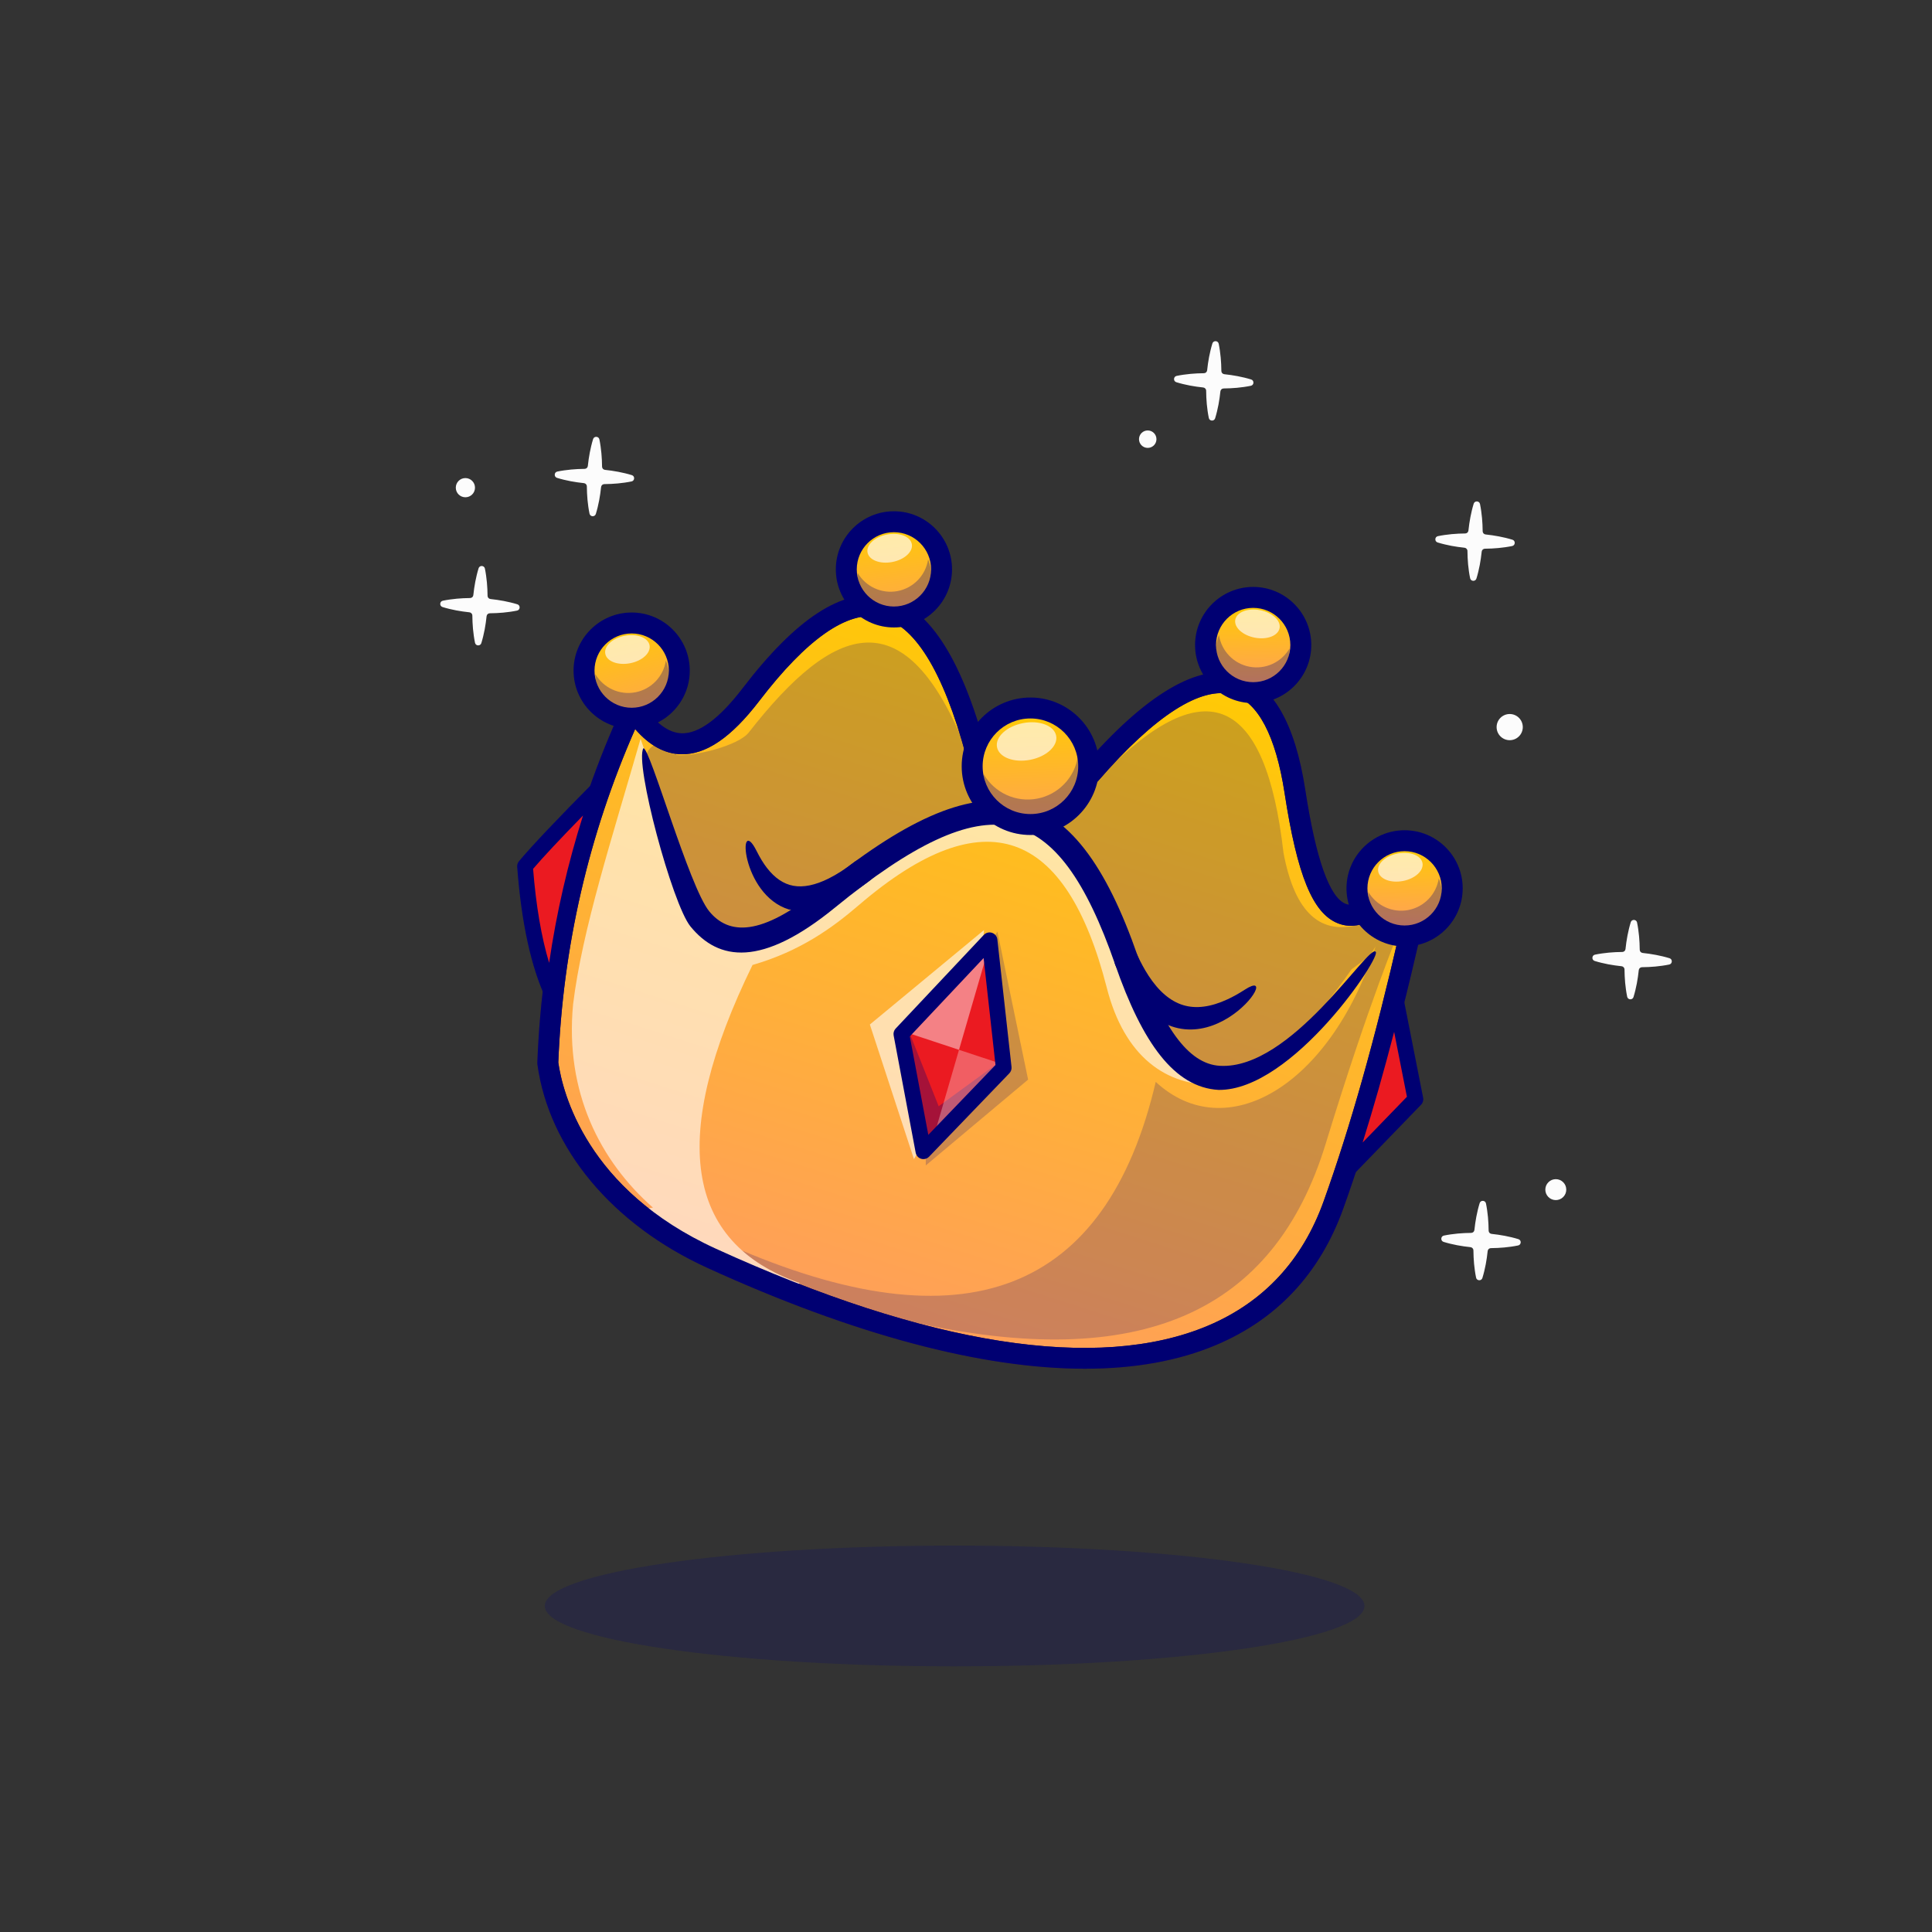 <?xml version="1.0" encoding="utf-8"?>
<!-- Generator: Adobe Illustrator 27.5.0, SVG Export Plug-In . SVG Version: 6.00 Build 0)  -->
<svg version="1.1" id="Layer_1" xmlns="http://www.w3.org/2000/svg" xmlns:xlink="http://www.w3.org/1999/xlink" x="0px" y="0px"
	 viewBox="0 0 4000 4000" style="enable-background:new 0 0 4000 4000;" xml:space="preserve">
<rect x="0" y="0" width="4000" height="4000" fill="#333333" stroke="none"/>
<g>
	<g>
		<!-- <rect style="fill-rule:evenodd;clip-rule:evenodd;fill:#A89FFF;" width="4000" height="4000"/> -->
	</g>
	<g>
		<g>
			<defs>
				<path id="SVGID_1_" d="M1554.772,1438.094c-94.805,123.851-172.96,136.135-244.546,29.31
					c-106.559,230.455-166.389,479.764-176.05,733.485c18.061,132.317,112.428,300.781,339.044,404.233
					c710.792,324.442,1157.302,252.947,1287.701-110.839c61.505-171.685,112.557-361.539,159.729-567.228
					c-7.719-44.679-28.912-64.22-63.578-58.682c-93.462,73.126-141.472-4.876-176.049-229.816
					c-44.35-288.674-196.25-298.796-423.794-35.858c-116.175,101.047-200.662,88.058-236.277-43.974
					C1924.14,1199.724,1771.178,1155.463,1554.772,1438.094"/>
			</defs>
			<clipPath id="SVGID_00000172415577425175917620000015345316552620044935_">
				<use xlink:href="#SVGID_1_"  style="overflow:visible;"/>
			</clipPath>
			
				<linearGradient id="SVGID_00000003063989148938257900000006686010322741293721_" gradientUnits="userSpaceOnUse" x1="2279.146" y1="1253.389" x2="1744.624" y2="2928.993">
				<stop  offset="0" style="stop-color:#FFCC00"/>
				<stop  offset="1" style="stop-color:#FF9966"/>
			</linearGradient>
			
				<rect x="1134.176" y="1155.463" style="clip-path:url(#SVGID_00000172415577425175917620000015345316552620044935_);fill:url(#SVGID_00000003063989148938257900000006686010322741293721_);" width="1786.475" height="1774.102"/>
		</g>
		<g>
			<path style="fill:#3B1942;" d="M2246.265,2833.799c-213.486,0.01-478.188-70.259-782.046-208.955
				c-196.362-89.644-327.773-247.031-351.523-421.025c-0.171-1.24-0.229-2.5-0.181-3.755
				c9.824-257.947,69.722-507.51,178.032-741.758c3.291-7.112,10.161-11.897,17.974-12.512c7.852-0.576,15.352,3.032,19.712,9.543
				c27.393,40.876,55.264,62.041,82.837,62.91c35.713,1.106,78.218-30.276,126.489-93.33c0-0.002,0-0.002,0-0.002
				c110.889-144.822,206.392-206.997,291.875-190.117c89.995,17.778,159.487,121.887,212.451,318.281
				c14.15,52.463,35.684,83.44,64.004,92.068c33.457,10.198,80.449-9.802,135.967-57.813
				c130.576-150.559,239.131-214.717,322.671-190.654c70.308,20.254,116.714,100.525,137.92,238.586
				c22.046,143.391,50.156,222.808,83.56,236.038c14.165,5.62,33.579-1.123,57.705-20.002c2.896-2.263,6.313-3.755,9.941-4.333
				c21.963-3.511,74.629-3.101,88.359,76.396c0.488,2.832,0.41,5.735-0.234,8.538c-52.969,230.969-103.955,411.99-160.444,569.69
				c-48.174,134.385-136.919,229.653-263.774,283.169C2439.908,2817.52,2349.005,2833.794,2246.265,2833.799z M1155.914,2199.8
				c8.862,61.89,58.213,263.218,326.309,385.601c438.755,200.273,790.942,255.391,1018.481,159.414
				c115.225-48.608,195.908-135.356,239.814-257.847c55.542-155.044,105.781-333.218,157.998-560.373
				c-7.168-35.642-21.826-38.55-32.847-37.517c-35.659,26.511-66.987,33.879-95.63,22.536
				c-52.168-20.667-84.165-98.821-110.444-269.763c-18.154-118.191-55.181-188.562-107.07-203.508
				c-65.122-18.777-161.582,42.964-278.906,178.54c-0.669,0.774-1.392,1.499-2.163,2.17
				c-68.848,59.888-128.799,82.617-178.203,67.568c-43.56-13.271-74.927-54.404-93.228-122.251
				c-47.573-176.401-107.793-272.974-178.989-287.039c-66.787-13.181-150.576,45.325-249.053,173.94v-0.002
				c-58.052,75.84-111.05,111.929-162.276,110.313c-34.038-1.072-65.239-18.167-94.702-52.053
				C1218.76,1728.353,1165.264,1960.359,1155.914,2199.8z"/>
		</g>
		<g style="opacity:0.6;">
			<path style="fill-rule:evenodd;clip-rule:evenodd;fill:#FFFFFF;" d="M2012.859,2191.229l24.457-265.695l-236.342,195.61
				l91.278,278.729L2012.859,2191.229z M1313.225,2505.552c43.864,36.784,96.77,70.701,159.996,99.57
				c56.788,25.911,111.898,49.288,165.287,70.215c5.844-6.197,11.646-12.481,17.312-18.922
				c-238.722-83.801-271.34-303.294-97.804-658.526c99.613-28.844,165.818-77.363,220.044-123.871
				c261.375-224.215,429.55-157.107,513.461,171.154c36.213,141.711,122.703,205.842,231.404,200.527
				c-119.858-66.688-204.431-201.697-253.699-405.048c-101.399-146.586-226.616-185.444-375.65-116.572
				c-228.161,192.634-374.13,251.206-437.907,175.763l-129.453-370.183c-59.08,205.689-120.872,394.949-139.728,549.85
				c-17.244,182.201,56.347,324.641,165.4,420.815C1338.675,2502.309,1325.796,2504.03,1313.225,2505.552z"/>
		</g>
		<g>
			<path style="fill:#000072;" d="M2246.265,2833.799c-213.486,0.01-478.188-70.259-782.046-208.955
				c-196.362-89.644-327.773-247.031-351.523-421.025c-0.171-1.24-0.229-2.5-0.181-3.755
				c9.824-257.947,69.722-507.51,178.032-741.758c3.291-7.112,10.161-11.897,17.974-12.512c7.852-0.576,15.352,3.032,19.712,9.543
				c27.393,40.876,55.264,62.041,82.837,62.91c35.713,1.106,78.218-30.276,126.489-93.33c0-0.002,0-0.002,0-0.002
				c110.889-144.822,206.392-206.997,291.875-190.117c89.995,17.778,159.487,121.887,212.451,318.281
				c14.15,52.463,35.684,83.44,64.004,92.068c33.457,10.198,80.449-9.802,135.967-57.813
				c130.576-150.559,239.131-214.717,322.671-190.654c70.308,20.254,116.714,100.525,137.92,238.586
				c22.046,143.391,50.156,222.808,83.56,236.038c14.165,5.62,33.579-1.123,57.705-20.002c2.896-2.263,6.313-3.755,9.941-4.333
				c21.963-3.511,74.629-3.101,88.359,76.396c0.488,2.832,0.41,5.735-0.234,8.538c-52.969,230.969-103.955,411.99-160.444,569.69
				c-48.174,134.385-136.919,229.653-263.774,283.169C2439.908,2817.52,2349.005,2833.794,2246.265,2833.799z M1155.914,2199.8
				c8.862,61.89,58.213,263.218,326.309,385.601c438.755,200.273,790.942,255.391,1018.481,159.414
				c115.225-48.608,195.908-135.356,239.814-257.847c55.542-155.044,105.781-333.218,157.998-560.373
				c-7.168-35.642-21.826-38.55-32.847-37.517c-35.659,26.511-66.987,33.879-95.63,22.536
				c-52.168-20.667-84.165-98.821-110.444-269.763c-18.154-118.191-55.181-188.562-107.07-203.508
				c-65.122-18.777-161.582,42.964-278.906,178.54c-0.669,0.774-1.392,1.499-2.163,2.17
				c-68.848,59.888-128.799,82.617-178.203,67.568c-43.56-13.271-74.927-54.404-93.228-122.251
				c-47.573-176.401-107.793-272.974-178.989-287.039c-66.787-13.181-150.576,45.325-249.053,173.94v-0.002
				c-58.052,75.84-111.05,111.929-162.276,110.313c-34.038-1.072-65.239-18.167-94.702-52.053
				C1218.76,1728.353,1165.264,1960.359,1155.914,2199.8z"/>
		</g>
		<g style="opacity:0.2;">
			<path style="fill-rule:evenodd;clip-rule:evenodd;fill:#000072;" d="M2128.594,2235.226l-63.558-306.429l-148.328,236.344
				v247.764L2128.594,2235.226z M1351.886,2500.324c-9.218-4.939-18.481-9.968-27.81-15.105
				C1333.404,2490.356,1342.667,2495.385,1351.886,2500.324z M1399.85,1563.07l3.859-23.639l-0.398-0.068
				c-2.337-0.287-4.697-0.684-7.057-1.167c-76.238-10.63-80.759,50.986-13.586,184.913
				c24.084,183.725,109.913,245.671,257.558,185.821c70.814-29.42,164.253-99.505,280.339-210.278
				c81.838-35.262,168.243-27.677,259.189,22.804c42.012,23.267,119.881,159.996,233.564,410.165
				c-1.19,7.96-2.448,15.812-3.726,23.619l0.197-1.014c55.686,47.721,112.273,66.29,169.742,55.749
				c65.498-20.069,138.45-87.816,218.857-203.264c14.202-10.121,26.22-19.427,36.078-27.918
				c-91.763,128.9-173.292,205.226-244.589,228.978c84.153-20.509,170.183-103.23,258.107-248.209
				c-95.421,291.344-310.704,414.135-455.131,280.384l0.156-0.817c-102.393,439.299-396.227,552.429-881.483,339.354
				c8.446,3.704,16.849,7.321,25.184,10.828c31.338,27.873,71.055,50.237,119.108,67.106l-15.128,16.519
				c80.296,35.373,163.855,63.93,250.7,85.655c-1.985-7.366-3.925-14.755-5.691-22.207
				c476.148,106.801,752.098-19.01,859.012-368.374c90.284-294.982,150.844-437.533,150.909-437.711
				c-10.365-14.554-20.464-16.207-30.256-4.984c-5.713-7.85-20.731-12.217-45.034-13.12
				c-85.366,27.28-139.683-21.634-162.993-146.72c-37.006-324.158-160.879-379.026-371.64-164.625
				c-37.688,29.066-72.774,47.127-105.235,54.272c-69.093,32.329-121.182,9.945-150.69-68.761
				c-18.524-26.135-13.364,7.52-28.515-32.771c-126.54-318.754-273.612-263.974-450.698-37.491
				C1529.279,1544.148,1435.224,1567.04,1399.85,1563.07z"/>
		</g>
		<g>
			<path style="fill-rule:evenodd;clip-rule:evenodd;fill:#EB1A21;" d="M1245.037,1626.738
				c-79.214,79.788-131.899,135.361-158.054,166.743c8.534,113.77,27.787,202.71,57.714,266.842
				C1161.259,1912.346,1194.934,1766.862,1245.037,1626.738z"/>
		</g>
		<g>
			<path style="fill:#000072;" d="M1144.693,2076.583c-6.235,0-12.026-3.594-14.732-9.385
				c-30.635-65.657-50.552-157.339-59.194-272.5c-0.313-4.211,1.021-8.381,3.726-11.626c26.313-31.57,79.81-88.022,159.004-167.788
				c5.366-5.403,13.774-6.36,20.21-2.297c6.445,4.063,9.204,12.053,6.636,19.226c-49.614,138.767-83.086,283.413-99.487,429.917
				c-0.811,7.241-6.338,13.057-13.525,14.238C1146.446,2076.514,1145.562,2076.583,1144.693,2076.583z M1103.707,1798.875
				c6.069,76.365,17.202,141.514,33.228,194.636c15.132-103.369,38.623-205.52,70.161-305.093
				C1158.927,1737.752,1124.283,1774.766,1103.707,1798.875z"/>
		</g>
		<g>
			<path style="fill-rule:evenodd;clip-rule:evenodd;fill:#EB1A21;" d="M2930.488,2275.958l-42.1-213.473
				c-31.888,128.634-66.049,250.391-104.244,364.646L2930.488,2275.958z"/>
		</g>
		<g>
			<path style="fill:#000072;" d="M2784.136,2443.389c-2.9,0-5.82-0.776-8.438-2.363c-6.489-3.94-9.385-11.851-6.978-19.053
				c35.913-107.417,69.893-226.284,103.887-363.398c1.802-7.266,8.325-12.349,15.776-12.349c0.132,0,0.264,0,0.396,0.005
				c7.617,0.186,14.087,5.635,15.562,13.11l42.1,213.472c1.03,5.225-0.566,10.625-4.272,14.453l-146.348,151.172
				C2792.672,2441.695,2788.424,2443.389,2784.136,2443.389z M2886.397,2136.426c-21.436,82.49-43.013,158.281-65.21,229.058
				l91.704-94.727L2886.397,2136.426z"/>
		</g>
		<g>
			<path style="fill:#000072;" d="M2847.985,1970.401c15.02,6.617-171.506,287.97-325.061,286.138
				c-91.145-5.183-157.458-96.327-214.2-259.893c-59.897-172.764-126.409-267.196-214.336-285.698
				c-89.534-18.834-206.394,38.042-365.748,168.177c-151.769,123.916-240.82,110.353-299.085,39.011
				c-37.756-46.246-116.331-339.175-97.409-369.036c13.54-1.213,94.586,286.667,136.135,337.545
				c39.914,48.891,106.604,53.588,228.865-46.246c171.684-140.169,301.51-200.617,407.408-178.344
				c107.487,22.627,185.202,127.732,251.316,318.359c49.598,143.014,102.702,222.427,169.788,226.264
				C2673.702,2215.103,2832.835,1954.656,2847.985,1970.401z"/>
		</g>
		<g>
			<polygon style="fill-rule:evenodd;clip-rule:evenodd;fill:#EB1A21;" points="2078.07,2210.79 2048.74,1946.728 
				1866.162,2140.705 1911.812,2383.576 			"/>
		</g>
		<g style="opacity:0.3;">
			<path style="fill-rule:evenodd;clip-rule:evenodd;fill:#000072;" d="M1943.417,2290.397
				c-21.582-54.327-43.164-108.655-64.746-162.982l-12.509,13.29l45.65,242.871l166.258-172.787l-1.922-17.307
				C2031.904,2225.787,1987.661,2258.092,1943.417,2290.397z"/>
		</g>
		<g style="opacity:0.45;">
			<polygon style="fill-rule:evenodd;clip-rule:evenodd;fill:#FFFFFF;" points="1930.91,2155.481 1985.514,2173.542 
				2042.41,1977.844 2049.467,1953.541 2044.109,1959.231 1876.371,2137.465 			"/>
		</g>
		<g style="opacity:0.3;">
			<polygon style="fill-rule:evenodd;clip-rule:evenodd;fill:#FFFFFF;" points="1985.514,2173.542 1939.135,2333.141 
				1926.897,2375.241 2088.26,2207.526 2023.247,2186.026 			"/>
		</g>
		<g>
			<path style="fill:#000072;" d="M1911.812,2399.834c-1.553,0-3.12-0.225-4.653-0.679c-5.83-1.743-10.2-6.597-11.328-12.578
				l-45.649-242.871c-0.957-5.107,0.581-10.361,4.141-14.146l182.578-193.979c4.346-4.614,10.991-6.282,16.992-4.277
				c6.011,2.007,10.308,7.327,11.011,13.628l29.331,264.062c0.532,4.8-1.099,9.59-4.448,13.071l-166.26,172.783
				C1920.416,2398.082,1916.168,2399.834,1911.812,2399.834z M1883.668,2145.826l38.296,203.75l139.106-144.565l-24.605-221.519
				L1883.668,2145.826z"/>
		</g>
		<g>
			<path style="fill:#000072;" d="M2309.604,1998.983c-5.777-12.526-0.286-27.368,12.24-33.146
				c12.527-5.779,27.368-0.309,33.146,12.217c7.035,15.151,14.378,28.648,22.009,40.445l0.815,1.369
				c21.415,32.704,45.364,53.082,71.87,61.13c26.552,8.071,57.163,4.058,91.809-12.018c11.578-5.381,23.463-11.998,35.615-19.87
				c91.124-59.168-99.965,213.629-241.039-2.096l-0.926-1.323C2326.056,2031.664,2317.544,2016.073,2309.604,1998.983z"/>
		</g>
		<g>
			<path style="fill:#000072;" d="M1768.997,1784.604c10.894-8.423,26.596-6.395,34.998,4.498
				c8.423,10.894,6.418,26.598-4.478,34.998c-21.546,16.65-42.078,29.816-61.528,39.499
				c-37.733,18.788-72.598,25.227-104.574,19.382c-99.791-30.432-107.09-201.762-66.778-120.761
				c6.727,13.495,13.784,25.053,21.171,34.623c16.21,20.995,34.424,33.365,54.604,37.048c20.95,3.837,45.386-1.19,73.282-15.062
				C1732.543,1810.43,1750.339,1799.028,1768.997,1784.604z"/>
		</g>
		
			<linearGradient id="SVGID_00000165926599609400514800000008675167298941242497_" gradientUnits="userSpaceOnUse" x1="2129.959" y1="1463.756" x2="2138.496" y2="1769.08">
			<stop  offset="0" style="stop-color:#FFCC00"/>
			<stop  offset="1" style="stop-color:#FF9966"/>
		</linearGradient>
		<path style="fill-rule:evenodd;clip-rule:evenodd;fill:url(#SVGID_00000165926599609400514800000008675167298941242497_);" d="
			M2133.379,1465.839c66.622,0,120.63,54.008,120.63,120.63c0,66.622-54.008,120.63-120.63,120.63
			c-66.6,0-120.608-54.008-120.608-120.63C2012.771,1519.847,2066.779,1465.839,2133.379,1465.839z"/>
		<g>
			<path style="fill:#000072;" d="M2133.38,1728.777c-78.457,0-142.29-63.838-142.29-142.307c0-78.469,63.833-142.31,142.29-142.31
				c78.467,0,142.31,63.84,142.31,142.31C2275.689,1664.939,2211.846,1728.777,2133.38,1728.777z M2133.38,1487.515
				c-54.551,0-98.931,44.392-98.931,98.955c0,54.563,44.38,98.953,98.931,98.953c54.561,0,98.95-44.39,98.95-98.953
				C2232.33,1531.907,2187.94,1487.515,2133.38,1487.515z"/>
		</g>
		<g style="opacity:0.3;">
			<path style="fill-rule:evenodd;clip-rule:evenodd;fill:#000072;" d="M2036.699,1602.986
				c-0.948,41.459,23.397,79.325,61.505,95.688c38.108,16.34,82.324,7.895,111.721-21.37c29.373-29.242,38.04-73.435,21.853-111.611
				c-6.615,44.196-40.422,79.413-84.309,87.793C2103.563,1661.89,2059.171,1641.645,2036.699,1602.986"/>
		</g>
		<g style="opacity:0.65;">
			<path style="fill-rule:evenodd;clip-rule:evenodd;fill:#FFFFFF;" d="M2118.14,1497.109c33.831-6.483,64.504,5.293,68.542,26.288
				c4.013,20.995-20.135,43.268-53.965,49.751c-33.828,6.483-64.504-5.271-68.519-26.266
				C2060.162,1525.868,2084.312,1503.592,2118.14,1497.109"/>
		</g>
		
			<linearGradient id="SVGID_00000007415800854126961950000005604806114797069969_" gradientUnits="userSpaceOnUse" x1="1281.118" y1="1282.618" x2="1347.599" y2="1546.221">
			<stop  offset="0" style="stop-color:#FFCC00"/>
			<stop  offset="1" style="stop-color:#FF9966"/>
		</linearGradient>
		<path style="fill-rule:evenodd;clip-rule:evenodd;fill:url(#SVGID_00000007415800854126961950000005604806114797069969_);" d="
			M1307.8,1289.81c54.471,0,98.621,44.151,98.621,98.601c0,54.471-44.151,98.619-98.621,98.619
			c-54.471,0-98.622-44.148-98.622-98.619C1209.179,1333.961,1253.329,1289.81,1307.8,1289.81z"/>
		<g>
			<path style="fill:#000072;" d="M1307.798,1508.707c-66.333,0-120.298-53.965-120.298-120.295
				c0-66.323,53.965-120.278,120.298-120.278c66.333,0,120.303,53.955,120.303,120.278
				C1428.101,1454.742,1374.132,1508.707,1307.798,1508.707z M1307.798,1311.487c-42.427,0-76.938,34.509-76.938,76.924
				c0,42.424,34.512,76.941,76.938,76.941c42.427,0,76.943-34.517,76.943-76.941
				C1384.742,1345.997,1350.225,1311.487,1307.798,1311.487z"/>
		</g>
		<g style="opacity:0.3;">
			<path style="fill-rule:evenodd;clip-rule:evenodd;fill:#000072;" d="M1232.599,1395.511
				c-0.727,31.028,17.51,59.389,46.025,71.629c28.515,12.217,61.616,5.887,83.604-15.988c22.009-21.9,28.47-54.979,16.386-83.559
				c-4.964,33.101-30.258,59.432-63.118,65.717C1282.639,1439.596,1249.405,1424.446,1232.599,1395.511"/>
		</g>
		<g style="opacity:0.65;">
			<path style="fill-rule:evenodd;clip-rule:evenodd;fill:#FFFFFF;" d="M1293.555,1316.274c25.315-4.851,48.274,3.948,51.273,19.672
				c3.021,15.702-15.062,32.397-40.379,37.247c-25.317,4.853-48.275-3.97-51.273-19.671
				C1250.155,1337.797,1268.216,1321.127,1293.555,1316.274"/>
		</g>
		
			<linearGradient id="SVGID_00000087388204496038922820000006207477187118733199_" gradientUnits="userSpaceOnUse" x1="2593.112" y1="1247.123" x2="2596.377" y2="1444.318">
			<stop  offset="0" style="stop-color:#FFCC00"/>
			<stop  offset="1" style="stop-color:#FF9966"/>
		</linearGradient>
		<path style="fill-rule:evenodd;clip-rule:evenodd;fill:url(#SVGID_00000087388204496038922820000006207477187118733199_);" d="
			M2594.575,1236.839c-54.471,0-98.622,44.151-98.622,98.622c0,54.451,44.151,98.599,98.622,98.599
			c54.471,0,98.62-44.148,98.62-98.599C2693.195,1280.989,2649.047,1236.839,2594.575,1236.839z"/>
		<g>
			<path style="fill:#000072;" d="M2594.576,1455.735c-66.333,0-120.303-53.955-120.303-120.276
				c0-66.333,53.97-120.298,120.303-120.298s120.298,53.965,120.298,120.298C2714.874,1401.78,2660.909,1455.735,2594.576,1455.735z
				 M2594.576,1258.516c-42.427,0-76.943,34.517-76.943,76.943c0,42.415,34.517,76.921,76.943,76.921s76.938-34.507,76.938-76.921
				C2671.514,1293.033,2637.003,1258.516,2594.576,1258.516z"/>
		</g>
		<g style="opacity:0.3;">
			<path style="fill-rule:evenodd;clip-rule:evenodd;fill:#000072;" d="M2669.775,1342.562c0.729,31.028-17.51,59.367-46.023,71.606
				c-28.515,12.24-61.618,5.91-83.604-15.988c-22.009-21.9-28.469-54.956-16.363-83.539c4.939,33.081,30.236,59.435,63.093,65.719
				C2619.737,1386.645,2652.971,1371.474,2669.775,1342.562"/>
		</g>
		<g style="opacity:0.65;">
			<path style="fill-rule:evenodd;clip-rule:evenodd;fill:#FFFFFF;" d="M2608.82,1263.303c-25.317-4.851-48.274,3.947-51.296,19.672
				c-2.999,15.724,15.085,32.397,40.402,37.247c25.317,4.853,48.275-3.948,51.296-19.672
				C2652.221,1284.849,2634.137,1268.156,2608.82,1263.303"/>
		</g>
		
			<linearGradient id="SVGID_00000095315587573845765070000011886697494387082932_" gradientUnits="userSpaceOnUse" x1="2910.321" y1="1744.547" x2="2905.586" y2="1941.712">
			<stop  offset="0" style="stop-color:#FFCC00"/>
			<stop  offset="1" style="stop-color:#FF9966"/>
		</linearGradient>
		<path style="fill-rule:evenodd;clip-rule:evenodd;fill:url(#SVGID_00000095315587573845765070000011886697494387082932_);" d="
			M2908.036,1740.598c54.471,0,98.622,44.148,98.622,98.619c0,54.45-44.151,98.601-98.622,98.601
			c-54.448,0-98.599-44.151-98.599-98.601C2809.437,1784.747,2853.588,1740.598,2908.036,1740.598z"/>
		<g>
			<path style="fill:#000072;" d="M2908.038,1959.495c-66.318,0-120.278-53.955-120.278-120.278
				c0-66.33,53.96-120.295,120.278-120.295c66.333,0,120.298,53.965,120.298,120.295
				C3028.336,1905.54,2974.371,1959.495,2908.038,1959.495z M2908.038,1762.276c-42.412,0-76.919,34.517-76.919,76.941
				c0,42.415,34.507,76.924,76.919,76.924c42.427,0,76.938-34.509,76.938-76.924
				C2984.976,1796.792,2950.465,1762.276,2908.038,1762.276z"/>
		</g>
		<g style="opacity:0.3;">
			<path style="fill-rule:evenodd;clip-rule:evenodd;fill:#000072;" d="M2832.835,1846.297
				c-0.705,31.028,17.511,59.367,46.025,71.606c28.537,12.24,61.638,5.932,83.627-15.966c21.986-21.898,28.469-54.979,16.363-83.536
				c-4.941,33.079-30.258,59.41-63.117,65.717C2882.875,1890.382,2849.641,1875.232,2832.835,1846.297"/>
		</g>
		<g style="opacity:0.65;">
			<path style="fill-rule:evenodd;clip-rule:evenodd;fill:#FFFFFF;" d="M2893.791,1767.06c25.318-4.851,48.274,3.947,51.293,19.672
				c3.021,15.724-15.06,32.374-40.377,37.227c-25.317,4.873-48.297-3.947-51.296-19.651
				C2850.391,1788.586,2868.474,1771.913,2893.791,1767.06"/>
		</g>
		
			<linearGradient id="SVGID_00000088124370905930955250000018282797961633913249_" gradientUnits="userSpaceOnUse" x1="1840.443" y1="1081.557" x2="1867.443" y2="1335.626">
			<stop  offset="0" style="stop-color:#FFCC00"/>
			<stop  offset="1" style="stop-color:#FF9966"/>
		</linearGradient>
		<path style="fill-rule:evenodd;clip-rule:evenodd;fill:url(#SVGID_00000088124370905930955250000018282797961633913249_);" d="
			M1850.77,1080.196c54.471,0,98.619,44.151,98.619,98.622c0,54.448-44.148,98.599-98.619,98.599
			c-54.471,0-98.601-44.151-98.601-98.599C1752.169,1124.347,1796.299,1080.196,1850.77,1080.196z"/>
		<g>
			<path style="fill:#000072;" d="M1850.772,1299.095c-66.323,0-120.283-53.955-120.283-120.276c0-66.333,53.96-120.3,120.283-120.3
				c66.333,0,120.298,53.967,120.298,120.3C1971.07,1245.14,1917.105,1299.095,1850.772,1299.095z M1850.772,1101.873
				c-42.417,0-76.924,34.519-76.924,76.946c0,42.415,34.507,76.922,76.924,76.922c42.427,0,76.938-34.507,76.938-76.922
				C1927.711,1136.392,1893.199,1101.873,1850.772,1101.873z"/>
		</g>
		<g style="opacity:0.3;">
			<path style="fill-rule:evenodd;clip-rule:evenodd;fill:#000072;" d="M1775.568,1185.92c-0.727,31.005,17.51,59.367,46.025,71.606
				c28.515,12.217,61.616,5.91,83.602-15.99c22.009-21.898,28.492-54.977,16.363-83.536c-4.939,33.081-30.233,59.412-63.093,65.719
				C1825.606,1229.98,1792.372,1214.83,1775.568,1185.92"/>
		</g>
		<g style="opacity:0.65;">
			<path style="fill-rule:evenodd;clip-rule:evenodd;fill:#FFFFFF;" d="M1836.523,1106.66c25.317-4.853,48.274,3.947,51.296,19.672
				c2.999,15.724-15.085,32.374-40.402,37.225c-25.317,4.873-48.274-3.948-51.273-19.649
				C1793.122,1128.184,1811.206,1111.511,1836.523,1106.66"/>
		</g>
		<g style="opacity:0.2;">
			<path style="fill-rule:evenodd;clip-rule:evenodd;fill:#000072;" d="M1976.459,3200c468.64,0,848.541,55.968,848.541,125
				s-379.901,125-848.541,125c-468.622,0-848.541-55.968-848.541-125S1507.837,3200,1976.459,3200"/>
		</g>
		<g>
			<path style="fill:#FCFCFC;" d="M1308.224,983.719c6.565,2.026,6.111,11.641-0.616,13.037c-9.585,1.99-19.134,3.238-28.668,4.173
				c-9.292,0.845-18.529,1.292-27.772,1.367c-3.463,0.028-6.303,2.618-6.656,6.064c-0.939,9.17-2.295,18.343-3.976,27.465
				c-1.852,9.453-4.021,18.892-6.942,28.294c-2.036,6.553-11.631,6.1-13.038-0.616c-2.021-9.641-3.278-19.247-4.219-28.836
				c-0.801-9.226-1.274-18.473-1.334-27.677c-0.023-3.481-2.624-6.344-6.087-6.699c-9.156-0.939-18.316-2.293-27.423-3.972
				c-9.456-1.853-18.897-4.022-28.301-6.955c-6.551-2.043-6.085-11.637,0.633-13.037c9.638-2.009,19.24-3.266,28.828-4.207
				c9.258-0.848,18.533-1.293,27.767-1.368c3.445-0.028,6.266-2.591,6.623-6.017c0.957-9.184,2.287-18.374,4.015-27.509
				c1.842-9.401,3.997-18.788,6.893-28.139c2.033-6.563,11.647-6.096,13.036,0.633c1.978,9.582,3.226,19.128,4.161,28.66
				c0.849,9.265,1.294,18.546,1.369,27.786c0.028,3.437,2.584,6.258,6.001,6.624c9.213,0.988,18.386,2.318,27.576,4.05
				C1289.492,978.681,1298.875,980.835,1308.224,983.719z"/>
		</g>
		<g>
			<path style="fill:#FCFCFC;" d="M1071.161,1251.143c6.565,2.026,6.111,11.641-0.616,13.037c-9.585,1.99-19.134,3.238-28.668,4.173
				c-9.292,0.845-18.529,1.292-27.772,1.367c-3.463,0.028-6.304,2.618-6.656,6.064c-0.939,9.17-2.295,18.343-3.976,27.465
				c-1.852,9.453-4.021,18.891-6.941,28.294c-2.036,6.553-11.631,6.1-13.038-0.616c-2.021-9.642-3.278-19.247-4.219-28.837
				c-0.801-9.226-1.274-18.473-1.334-27.677c-0.022-3.481-2.624-6.344-6.087-6.699c-9.156-0.938-18.316-2.293-27.423-3.972
				c-9.456-1.853-18.897-4.022-28.302-6.955c-6.55-2.043-6.085-11.637,0.633-13.038c9.638-2.009,19.24-3.266,28.828-4.206
				c9.258-0.848,18.533-1.293,27.767-1.368c3.445-0.028,6.266-2.591,6.623-6.018c0.957-9.184,2.287-18.374,4.015-27.509
				c1.842-9.401,3.997-18.788,6.893-28.139c2.033-6.563,11.647-6.096,13.036,0.633c1.978,9.582,3.226,19.128,4.161,28.66
				c0.848,9.264,1.294,18.546,1.369,27.786c0.028,3.437,2.584,6.258,6.001,6.624c9.213,0.988,18.386,2.318,27.576,4.05
				C1052.429,1246.104,1061.812,1248.258,1071.161,1251.143z"/>
		</g>
		<g>
			<path style="fill:#FCFCFC;" d="M3131.421,1117.455c6.565,2.026,6.112,11.641-0.616,13.037c-9.585,1.99-19.134,3.238-28.668,4.173
				c-9.292,0.845-18.529,1.292-27.772,1.367c-3.463,0.028-6.304,2.618-6.656,6.064c-0.939,9.17-2.295,18.343-3.976,27.465
				c-1.852,9.453-4.021,18.891-6.942,28.294c-2.036,6.553-11.631,6.1-13.038-0.616c-2.021-9.642-3.278-19.247-4.219-28.837
				c-0.801-9.226-1.274-18.473-1.333-27.677c-0.022-3.481-2.624-6.344-6.087-6.699c-9.156-0.938-18.315-2.293-27.423-3.972
				c-9.456-1.853-18.897-4.022-28.302-6.955c-6.551-2.043-6.085-11.637,0.633-13.038c9.638-2.009,19.24-3.266,28.828-4.206
				c9.258-0.848,18.533-1.293,27.767-1.368c3.445-0.028,6.266-2.591,6.623-6.018c0.957-9.184,2.287-18.374,4.015-27.509
				c1.842-9.401,3.997-18.788,6.893-28.139c2.033-6.563,11.647-6.096,13.036,0.633c1.978,9.582,3.226,19.128,4.161,28.66
				c0.848,9.264,1.294,18.546,1.369,27.786c0.028,3.437,2.584,6.258,6.001,6.624c9.213,0.988,18.386,2.318,27.576,4.05
				C3112.689,1112.417,3122.073,1114.571,3131.421,1117.455z"/>
		</g>
		<g>
			<path style="fill:#FCFCFC;" d="M2590.425,785.674c6.566,2.026,6.112,11.641-0.616,13.037c-9.585,1.99-19.134,3.238-28.668,4.173
				c-9.292,0.845-18.529,1.292-27.772,1.367c-3.463,0.028-6.303,2.618-6.656,6.064c-0.939,9.17-2.295,18.343-3.976,27.465
				c-1.852,9.453-4.021,18.891-6.942,28.294c-2.036,6.553-11.631,6.1-13.038-0.616c-2.021-9.642-3.278-19.247-4.219-28.837
				c-0.801-9.226-1.274-18.473-1.333-27.677c-0.022-3.481-2.624-6.344-6.087-6.699c-9.156-0.938-18.316-2.293-27.423-3.972
				c-9.456-1.853-18.897-4.022-28.302-6.955c-6.551-2.043-6.085-11.637,0.633-13.038c9.638-2.009,19.24-3.266,28.828-4.206
				c9.258-0.848,18.533-1.293,27.767-1.368c3.445-0.028,6.265-2.591,6.623-6.018c0.957-9.184,2.287-18.374,4.015-27.509
				c1.842-9.401,3.997-18.788,6.893-28.139c2.033-6.563,11.647-6.096,13.036,0.633c1.978,9.582,3.226,19.128,4.161,28.66
				c0.848,9.264,1.294,18.546,1.368,27.786c0.028,3.437,2.584,6.258,6.001,6.624c9.213,0.988,18.386,2.318,27.577,4.05
				C2571.693,780.636,2581.077,782.79,2590.425,785.674z"/>
		</g>
		<g>
			<path style="fill:#FCFCFC;" d="M3456.607,1983.914c6.565,2.026,6.112,11.641-0.616,13.037c-9.585,1.99-19.134,3.238-28.668,4.173
				c-9.292,0.845-18.529,1.292-27.772,1.367c-3.463,0.028-6.303,2.618-6.656,6.064c-0.939,9.17-2.295,18.343-3.976,27.465
				c-1.852,9.453-4.021,18.892-6.941,28.294c-2.036,6.553-11.631,6.1-13.039-0.616c-2.021-9.642-3.278-19.247-4.219-28.837
				c-0.801-9.226-1.274-18.473-1.334-27.677c-0.022-3.481-2.624-6.344-6.086-6.699c-9.156-0.938-18.316-2.293-27.423-3.972
				c-9.456-1.853-18.897-4.022-28.302-6.955c-6.551-2.043-6.085-11.637,0.633-13.038c9.638-2.009,19.24-3.266,28.828-4.207
				c9.258-0.848,18.533-1.293,27.767-1.368c3.445-0.028,6.266-2.591,6.623-6.017c0.957-9.184,2.287-18.374,4.015-27.509
				c1.842-9.401,3.997-18.788,6.893-28.139c2.033-6.563,11.647-6.096,13.036,0.633c1.978,9.582,3.226,19.128,4.161,28.66
				c0.849,9.265,1.294,18.546,1.368,27.786c0.028,3.437,2.584,6.258,6.001,6.624c9.213,0.988,18.386,2.318,27.576,4.05
				C3437.875,1978.875,3447.258,1981.029,3456.607,1983.914z"/>
		</g>
		<g>
			<path style="fill:#FCFCFC;" d="M3143.776,2565.546c6.565,2.026,6.112,11.641-0.616,13.037c-9.585,1.99-19.134,3.238-28.668,4.173
				c-9.292,0.845-18.529,1.292-27.772,1.367c-3.463,0.028-6.304,2.618-6.656,6.064c-0.939,9.17-2.295,18.344-3.976,27.465
				c-1.852,9.453-4.021,18.892-6.942,28.294c-2.036,6.553-11.631,6.1-13.038-0.616c-2.021-9.642-3.278-19.247-4.219-28.836
				c-0.801-9.226-1.274-18.473-1.333-27.677c-0.022-3.481-2.624-6.344-6.087-6.699c-9.156-0.939-18.316-2.293-27.423-3.972
				c-9.456-1.853-18.897-4.022-28.302-6.955c-6.551-2.043-6.085-11.637,0.633-13.038c9.638-2.009,19.24-3.266,28.827-4.206
				c9.258-0.848,18.533-1.293,27.767-1.368c3.445-0.028,6.265-2.591,6.623-6.018c0.957-9.184,2.287-18.374,4.015-27.509
				c1.842-9.401,3.997-18.788,6.893-28.139c2.033-6.563,11.647-6.096,13.036,0.633c1.978,9.581,3.226,19.128,4.161,28.66
				c0.848,9.264,1.294,18.546,1.368,27.786c0.028,3.437,2.584,6.258,6.001,6.624c9.213,0.989,18.386,2.318,27.577,4.051
				C3125.044,2560.508,3134.427,2562.662,3143.776,2565.546z"/>
		</g>
		<g>
			<circle style="fill-rule:evenodd;clip-rule:evenodd;fill:#FCFCFC;" cx="3125.677" cy="1505.386" r="27.099"/>
		</g>
		<g>
			<circle style="fill-rule:evenodd;clip-rule:evenodd;fill:#FCFCFC;" cx="963.544" cy="1009.679" r="19.872"/>
		</g>
		<g>
			
				<ellipse transform="matrix(0.707 -0.707 0.707 0.707 -797.929 2999.481)" style="fill-rule:evenodd;clip-rule:evenodd;fill:#FCFCFC;" cx="3221.729" cy="2462.926" rx="21.679" ry="21.679"/>
		</g>
		<g>
			<circle style="fill-rule:evenodd;clip-rule:evenodd;fill:#FCFCFC;" cx="2376.247" cy="909.261" r="18.066"/>
		</g>
	</g>
</g>
</svg>
